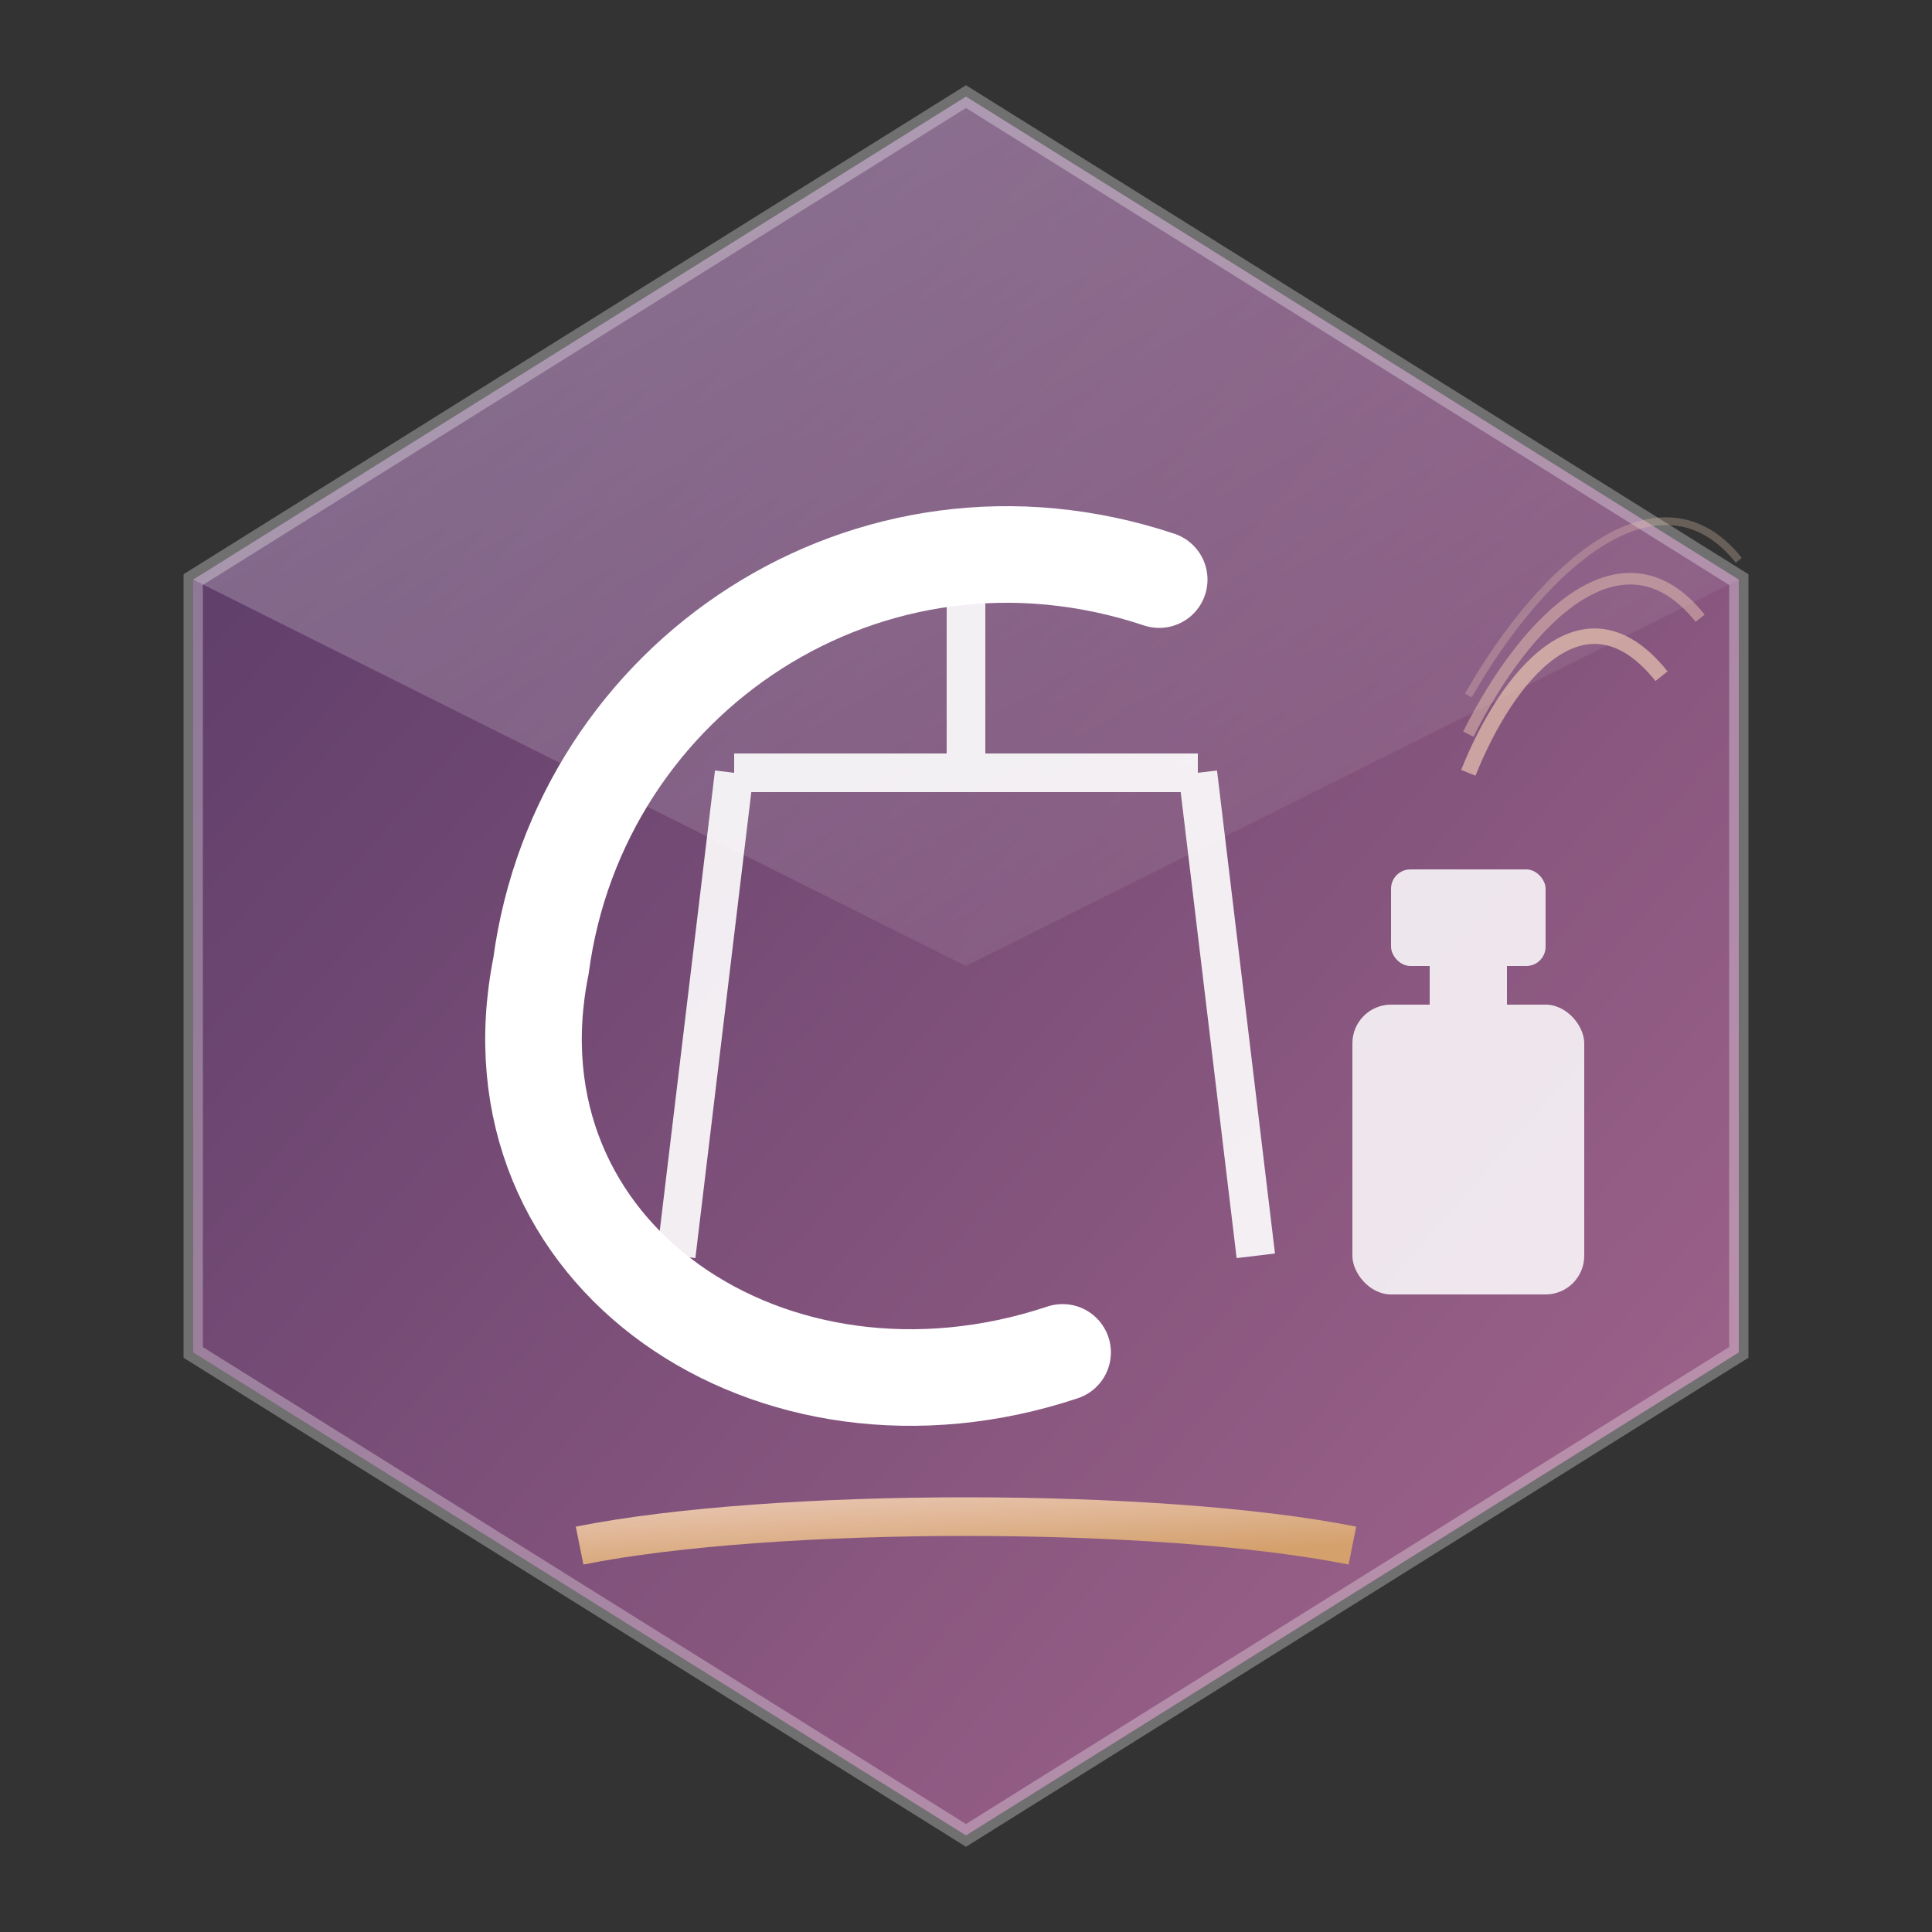 <?xml version="1.0" encoding="UTF-8" standalone="no"?>
<svg width="100" height="100" viewBox="0 0 100 100" xmlns="http://www.w3.org/2000/svg">
  <rect x="0" y="0" width="100" height="100" fill="#333333" stroke="none"/>
  <defs>
    <linearGradient id="bgGradient" x1="0%" y1="0%" x2="100%" y2="100%">
      <stop offset="0%" stop-color="#553965" />
      <stop offset="100%" stop-color="#A5678E" />
    </linearGradient>
    <linearGradient id="lightGradient" x1="0%" y1="0%" x2="100%" y2="100%">
      <stop offset="0%" stop-color="#ffffff" stop-opacity="0.3" />
      <stop offset="100%" stop-color="#ffffff" stop-opacity="0" />
    </linearGradient>
    <linearGradient id="goldGradient" x1="0%" y1="0%" x2="100%" y2="100%">
      <stop offset="0%" stop-color="#E8C5B0" />
      <stop offset="100%" stop-color="#D4A06C" />
    </linearGradient>
  </defs>

  <!-- Background hexagon -->
  <path d="M50,5 L90,30 L90,70 L50,95 L10,70 L10,30 Z" fill="url(#bgGradient)" />
  
  <!-- Highlight effect -->
  <path d="M50,5 L90,30 L90,70 L50,95 L10,70 L10,30 Z" fill="none" stroke="#ffffff" stroke-width="1" stroke-opacity="0.3" />
  
  <!-- Top light reflection -->
  <path d="M50,5 L90,30 L50,50 L10,30 Z" fill="url(#lightGradient)" stroke="none" />
  
  <!-- 'C' letter for CHARA -->
  <path d="M60,30 C45,25 30,35 28,50 C25,65 40,75 55,70" 
        fill="none" stroke="#ffffff" stroke-width="5" stroke-linecap="round" />
  
  <!-- Stylized hanger for Wardrobe -->
  <path d="M38,40 L62,40 M50,30 L50,40 M38,40 L35,65 M62,40 L65,65" 
        fill="none" stroke="#ffffff" stroke-width="2" stroke-opacity="0.9" />
        
  <!-- Perfume bottle -->
  <rect x="72" y="45" width="8" height="5" rx="1" fill="#ffffff" opacity="0.85" />
  <rect x="74" y="50" width="4" height="2" fill="#ffffff" opacity="0.85" />
  <rect x="70" y="52" width="12" height="15" rx="2" fill="#ffffff" opacity="0.85" />
  
  <!-- Perfume mist -->
  <path d="M76,40 C78,35 82,30 86,35" stroke="#E8C5B0" stroke-width="0.8" fill="none" opacity="0.7" />
  <path d="M76,38 C79,32 84,27 88,32" stroke="#E8C5B0" stroke-width="0.6" fill="none" opacity="0.5" />
  <path d="M76,36 C80,29 86,24 90,29" stroke="#E8C5B0" stroke-width="0.4" fill="none" opacity="0.3" />
  
  <!-- Elegant border -->
  <path d="M30,80 C40,78 60,78 70,80" stroke="url(#goldGradient)" stroke-width="2" fill="none" />
</svg>
